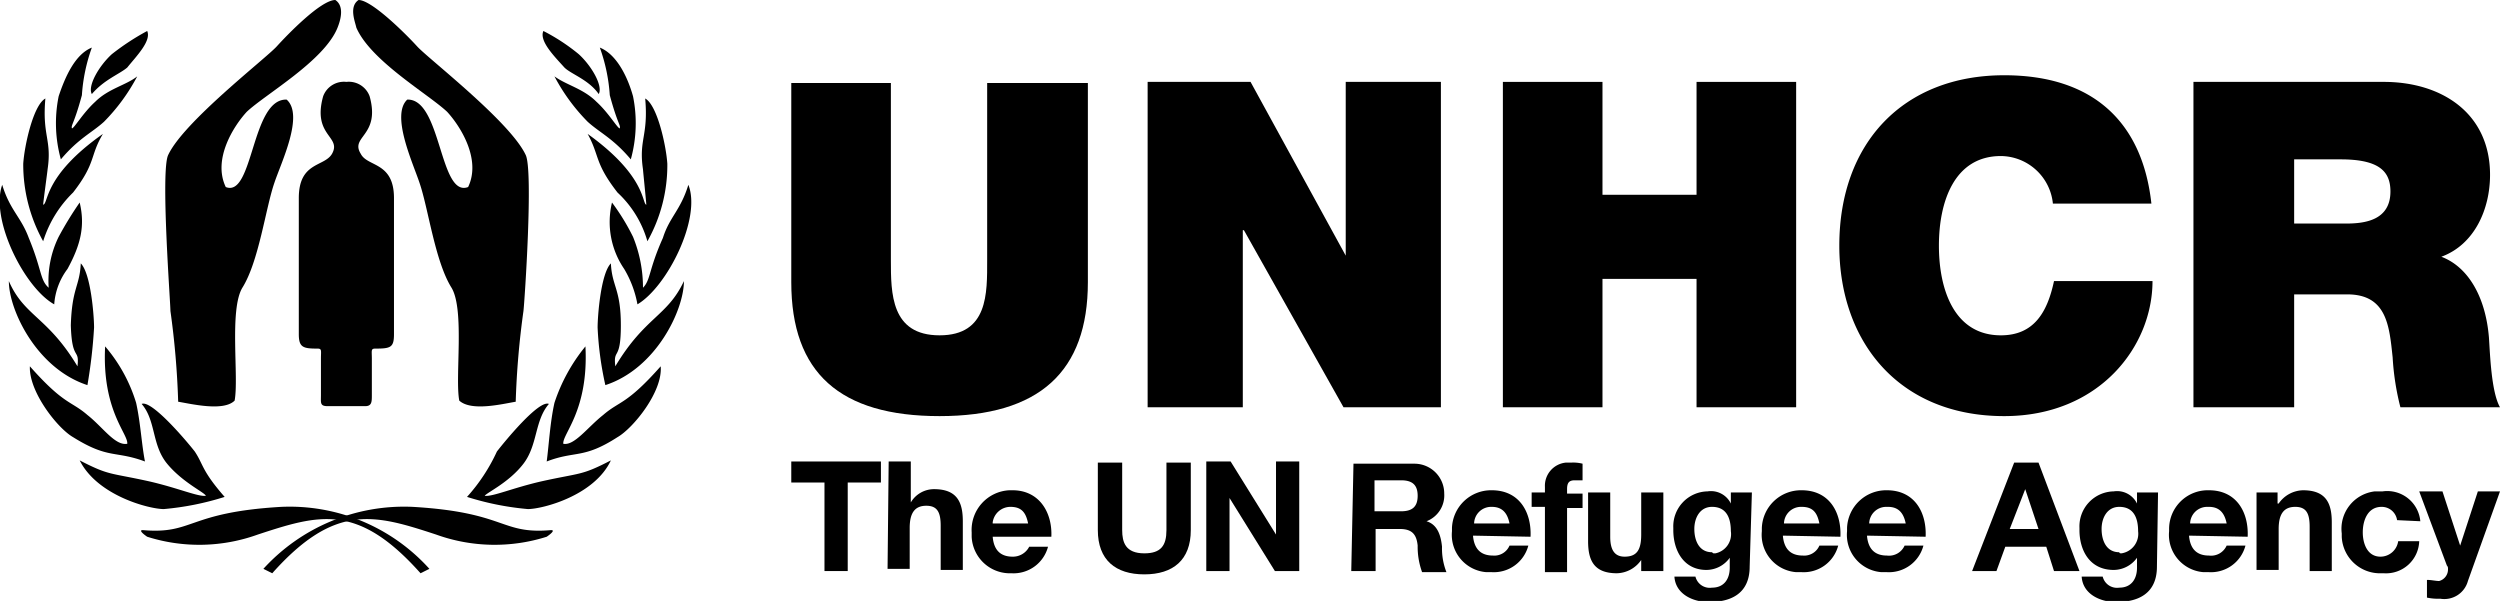 <svg id="Layer_1" data-name="Layer 1" xmlns="http://www.w3.org/2000/svg" width="225.9" height="54.3" viewBox="0 0 225.9 54.3"><path d="M33,36.7c.6,0,.6-.4.6-1V32.4c0-.7-.1-.9.3-.9,1.4,0,1.7-.1,1.7-1.3V17.9c0-3.3-2.4-2.8-3-4-1-1.6,1.8-1.6.8-5.2a2,2,0,0,0-2.1-1.3,2,2,0,0,0-2.1,1.3c-1,3.6,1.7,3.6.8,5.2-.7,1.2-3,.7-3,4V30.2c0,1.2.4,1.3,1.7,1.3.4,0,.3.2.3.9v3.3c0,.7-.1,1,.6,1H33"/><path d="M22.3,10.1c-1.2,1.3-3.1,4.3-1.9,6.8,2.5,1,2.3-8,5.5-7.9,1.6,1.4-.5,5.7-1.1,7.5-.8,2.3-1.4,7.1-2.9,9.5-1.2,2-.3,8.1-.7,10.2-1,1-3.9.3-5.1.1a75.58,75.58,0,0,0-.7-8.2c0-.8-.9-12.7-.2-14.1C16.6,11,24,5.3,25,4.2S29,0,30.3,0c.9.6.4,2,.2,2.5-1.2,3-6.5,6-8.2,7.6"/><path d="M40.4,10.1c1.2,1.3,3.1,4.3,1.9,6.8-2.6,1-2.4-8-5.5-7.9-1.5,1.4.5,5.7,1.1,7.5.8,2.3,1.4,7.1,2.9,9.5,1.2,2,.3,8.1.7,10.2,1.1,1,3.9.3,5.1.1a75.58,75.58,0,0,1,.7-8.2c.1-.8.9-12.7.2-14.1-1.4-3-8.8-8.7-9.8-9.8S33.6,0,32.4,0c-.9.6-.3,2-.2,2.5,1.3,3,6.5,6,8.2,7.6"/><path d="M11.5,6.1c-.7.6-2.1,1.1-3.2,2.4-.4-.7.6-2.5,1.8-3.6a22,22,0,0,1,3.2-2.1c.4.9-1,2.3-1.8,3.3"/><path d="M9.4,11c-1.1,1-2.3,1.5-3.9,3.4a12.22,12.22,0,0,1-.2-5.7c.6-1.8,1.5-3.8,3-4.4a15.69,15.69,0,0,0-.9,4.3c-.7,2.6-1,2.7-.9,3,.2,0,1-1.4,2.1-2.4C9.8,8,11.4,7.7,12.4,6.9a17.3,17.3,0,0,1-3,4.1"/><path d="M3.9,21.8a14.31,14.31,0,0,1-1.8-7c.1-1.6.9-5.3,2-5.9-.3,3.4.6,3.7.2,6.4,0,.1-.4,3-.4,3.2.5-.1,0-2.6,5.4-6.4-1.2,2-.6,2.6-2.7,5.3a10.51,10.51,0,0,0-2.7,4.4"/><path d="M6.1,24.3a6,6,0,0,0-1.2,3.2C2.2,26-.9,19.8.2,16.7c.7,2.3,1.7,2.9,2.4,4.8,1.2,2.9,1,3.8,1.8,4.5a9,9,0,0,1,.9-4.6,32.07,32.07,0,0,1,1.9-3.1c.5,2.1.1,3.8-1.1,6"/><path d="M8.5,29.6a46,46,0,0,1-.6,5.2C3.3,33.3.8,28,.8,25.4c1.4,3.2,3.5,3.2,6.2,7.7.2-1.7-.5-.4-.6-3.7.1-3.4.8-3.5.9-5.6.9.9,1.2,4.7,1.2,5.8"/><path d="M12.3,36.4c.4,1.8.5,3.8.8,5.3-2.7-1-3.3-.2-6.5-2.2-1.4-.8-4-4.1-3.9-6.4,3.1,3.5,3.7,3.1,5.2,4.4,1.4,1.1,2.5,2.8,3.6,2.6.1-.9-2.3-3-2-8.8a14.15,14.15,0,0,1,2.8,5.1"/><path d="M17.6,40.8c.8,1.2.6,1.7,2.7,4.1A25.54,25.54,0,0,1,14.8,46c-1.3,0-6-1.2-7.6-4.4,2.7,1.4,2.7,1.1,6.3,1.9,2.6.6,4.4,1.4,5.1,1.3-.1-.3-2.1-1.2-3.5-2.9s-1-3.9-2.3-5.4c.9-.4,4.1,3.4,4.8,4.3"/><path d="M51,6.1c.6.6,2.2,1.1,3.1,2.4.4-.7-.6-2.5-1.8-3.6a17.68,17.68,0,0,0-3.2-2.1c-.4.9,1,2.3,1.9,3.3"/><path d="M53.1,11c1.1,1,2.3,1.5,3.9,3.4a12.22,12.22,0,0,0,.2-5.7c-.5-1.8-1.5-3.8-3-4.4a15.69,15.69,0,0,1,.9,4.3c.7,2.6,1,2.7.9,3-.2,0-1-1.4-2.1-2.4C52.7,8,51.2,7.7,50.1,6.9a17.3,17.3,0,0,0,3,4.1"/><path d="M58.5,21.8a14,14,0,0,0,1.8-7c-.1-1.6-.9-5.3-2-5.9.3,3.4-.6,3.7-.2,6.4,0,.1.3,3,.3,3.2-.4-.1,0-2.6-5.3-6.4,1.1,2,.6,2.6,2.7,5.3a9.59,9.59,0,0,1,2.7,4.4"/><path d="M56.4,24.3a9.58,9.58,0,0,1,1.2,3.2c2.7-1.6,5.8-7.8,4.6-10.8-.7,2.3-1.7,2.9-2.3,4.8-1.3,2.9-1.1,3.8-1.8,4.5a12.16,12.16,0,0,0-.9-4.6,19.82,19.82,0,0,0-1.9-3.1,7.51,7.51,0,0,0,1.1,6"/><path d="M54,29.6a29.6,29.6,0,0,0,.7,5.2c4.6-1.5,7.1-6.8,7.1-9.4-1.5,3.2-3.5,3.2-6.2,7.7-.2-1.7.5-.4.5-3.7s-.8-3.5-.9-5.6c-.9.9-1.2,4.7-1.2,5.8"/><path d="M50.1,36.4c-.4,1.8-.5,3.8-.7,5.3,2.6-1,3.3-.2,6.4-2.2,1.4-.8,4.1-4.1,3.9-6.4-3.1,3.5-3.7,3.1-5.2,4.4-1.4,1.1-2.6,2.8-3.6,2.6-.1-.9,2.3-3,2-8.8a15.84,15.84,0,0,0-2.8,5.1"/><path d="M44.9,40.8a16.19,16.19,0,0,1-2.7,4.1A25.54,25.54,0,0,0,47.7,46c1.3,0,6-1.2,7.5-4.4-2.7,1.4-2.7,1.1-6.3,1.9-2.6.6-4.4,1.4-5.1,1.3.2-.3,2.2-1.2,3.5-2.9s1-3.9,2.3-5.4c-.9-.4-4,3.4-4.7,4.3"/><path d="M24.6,51.8l-.8-.4a17.2,17.2,0,0,1,13.5-5.6c8.5.5,7.9,2.5,12.5,2.1.5,0-.4.6-.4.6a15.56,15.56,0,0,1-10-.2c-5.5-1.8-9.1-2.9-14.8,3.5"/><path d="M38,51.8l.8-.4a17,17,0,0,0-13.4-5.6c-8.5.5-7.9,2.5-12.5,2.1-.5,0,.4.6.4.6a15.56,15.56,0,0,0,10-.2c5.5-1.8,9-2.9,14.7,3.5"/><path d="M98.3,25.5c0,8.1-4.4,12.1-13.4,12.1S71.5,33.7,71.5,25.5V7.5h9v16c0,3,0,6.8,4.4,6.8s4.3-3.8,4.3-6.8V7.5h9.1v18"/><polygon points="103.7 7.4 113 7.4 121.6 23.1 121.6 23.1 121.6 7.4 130.2 7.4 130.2 36.8 121.4 36.8 112.4 20.8 112.3 20.8 112.3 36.8 103.7 36.8 103.7 7.4"/><polygon points="135.8 7.4 144.8 7.4 144.8 17.6 153.3 17.6 153.3 7.4 162.3 7.4 162.3 36.8 153.3 36.8 153.3 25.2 144.8 25.2 144.8 36.8 135.8 36.8 135.8 7.4"/><path d="M185.5,18.4a4.77,4.77,0,0,0-4.7-4.3c-4.2,0-5.6,4.1-5.6,8.1s1.4,8.1,5.6,8.1c3,0,4.2-2.1,4.8-4.9h8.9c0,5.9-4.8,12.2-13.4,12.2-9.5,0-14.9-6.7-14.9-15.4,0-9.3,5.8-15.4,14.9-15.4,8.1,0,12.5,4.3,13.3,11.6h-8.9"/><path d="M207.3,14.4h4.2c3.5,0,4.5,1.1,4.5,2.9,0,2.6-2.3,2.9-4,2.9h-4.7Zm-9.1,22.4h9.1V26.6h4.8c3.6,0,3.8,2.9,4.1,5.7a23.38,23.38,0,0,0,.7,4.5h9c-.8-1.4-.9-4.9-1-6.3-.3-3.7-1.9-6.4-4.3-7.3,3-1.1,4.4-4.3,4.4-7.4,0-5.6-4.4-8.4-9.6-8.4H198.2V36.8"/><polygon points="74.5 43.6 71.5 43.6 71.5 41.7 79.6 41.7 79.6 43.6 76.6 43.6 76.6 51.6 74.5 51.6 74.5 43.6"/><path d="M80.3,41.7h2v3.7h0a2.44,2.44,0,0,1,2.1-1.2c2.1,0,2.6,1.2,2.6,2.9v4.4H85v-4c0-1.2-.3-1.8-1.3-1.8s-1.5.6-1.5,2v3.7h-2l.1-9.7"/><path d="M89.7,48.5q.15,1.8,1.8,1.8a1.65,1.65,0,0,0,1.5-.9h1.7a3.22,3.22,0,0,1-3.3,2.4,3.46,3.46,0,0,1-3.6-3.3v-.4a3.59,3.59,0,0,1,3.4-3.8h.3c2.4,0,3.6,2,3.5,4.2Zm3.2-1.2c-.2-1-.6-1.5-1.6-1.5a1.62,1.62,0,0,0-1.6,1.4v.1h3.2"/><path d="M107.6,47.9c0,2.7-1.6,4-4.2,4s-4.2-1.3-4.2-4V41.8h2.2v6.1c0,1.1.3,2.1,2,2.1,1.5,0,2-.7,2-2.1V41.8h2.2v6.1"/><polygon points="109 41.7 111.2 41.7 115.3 48.3 115.3 48.3 115.3 41.7 117.4 41.7 117.4 51.6 115.2 51.6 111.1 45 111.1 45 111.1 51.6 109 51.6 109 41.7"/><path d="M124.2,43.4h2.4c1,0,1.5.4,1.5,1.4s-.5,1.4-1.5,1.4h-2.4Zm-2.1,8.2h2.2V47.8h2.2c1.1,0,1.5.5,1.6,1.5a6.72,6.72,0,0,0,.4,2.4h2.2a5.87,5.87,0,0,1-.4-2.3c-.1-1-.4-2-1.4-2.3h0a2.5,2.5,0,0,0,1.6-2.5,2.69,2.69,0,0,0-2.7-2.7h-5.5l-.2,9.7"/><path d="M133.2,47.3a1.54,1.54,0,0,1,1.5-1.5h.1c.9,0,1.4.5,1.6,1.5Zm5.1,1.2c.1-2.2-1-4.2-3.5-4.2a3.54,3.54,0,0,0-3.6,3.4V48a3.38,3.38,0,0,0,3.1,3.7h.5a3.22,3.22,0,0,0,3.3-2.4h-1.7a1.49,1.49,0,0,1-1.5.9q-1.65,0-1.8-1.8l5.2.1"/><path d="M139.6,45.8h-1.2V44.5h1.2V44a2.1,2.1,0,0,1,1.9-2.2h.5a3.4,3.4,0,0,1,1,.1v1.5h-.7c-.5,0-.7.2-.7.8v.4H143v1.3h-1.4v5.8h-2V45.8"/><path d="M150.2,51.6h-1.9v-1h0a2.75,2.75,0,0,1-2.2,1.2c-2.1,0-2.6-1.2-2.6-2.9V44.5h2v4c0,1.2.4,1.8,1.3,1.8,1.1,0,1.5-.6,1.5-2V44.5h2v7.1"/><path d="M154.7,49.9c-1.2,0-1.6-1.1-1.6-2.1s.5-2,1.6-2c1.3,0,1.7,1,1.7,2.2a1.77,1.77,0,0,1-1.4,2h-.1c-.1,0-.1,0-.2-.1m3.6-5.4h-1.9v1h0a2,2,0,0,0-2.1-1.1,3.16,3.16,0,0,0-3.1,3.3v.2c0,1.8.9,3.6,3,3.6a2.61,2.61,0,0,0,2.1-1.1h0v.9c0,1-.5,1.8-1.6,1.8a1.33,1.33,0,0,1-1.5-1h-1.9c.1,1.6,1.7,2.3,3.1,2.3,3.3,0,3.7-2,3.7-3.2l.2-6.7"/><path d="M161.2,47.3a1.54,1.54,0,0,1,1.5-1.5h.1c1,0,1.4.5,1.6,1.5Zm5.1,1.2c.1-2.2-1-4.2-3.5-4.2a3.54,3.54,0,0,0-3.6,3.4V48a3.38,3.38,0,0,0,3.1,3.7h.5a3.22,3.22,0,0,0,3.3-2.4h-1.7a1.49,1.49,0,0,1-1.5.9q-1.65,0-1.8-1.8l5.2.1"/><path d="M168.9,47.3a1.54,1.54,0,0,1,1.5-1.5h.2c.9,0,1.4.5,1.6,1.5Zm5.1,1.2c.1-2.2-1-4.2-3.5-4.2a3.54,3.54,0,0,0-3.6,3.4V48a3.38,3.38,0,0,0,3.1,3.7h.5a3.22,3.22,0,0,0,3.3-2.4h-1.7a1.54,1.54,0,0,1-1.6.9q-1.65,0-1.8-1.8l5.3.1"/><path d="M183,44.2h0l1.2,3.6h-2.6Zm-4.8,7.4h2.2l.8-2.2h3.7l.7,2.2h2.3l-3.7-9.8H182Z"/><path d="M191.5,49.9c-1.2,0-1.6-1.1-1.6-2.1s.5-2,1.6-2c1.3,0,1.7,1,1.7,2.2a1.79,1.79,0,0,1-1.5,2c-.1,0-.2,0-.2-.1m3.5-5.4h-1.9v1h0a2,2,0,0,0-2.1-1.1,3.16,3.16,0,0,0-3.1,3.3v.2c0,1.8.9,3.6,3.1,3.6a2.61,2.61,0,0,0,2.1-1.1h0v.9c0,1-.5,1.8-1.6,1.8a1.33,1.33,0,0,1-1.5-1h-1.9c.1,1.6,1.7,2.3,3.1,2.3,3.3,0,3.7-2,3.7-3.2l.1-6.7"/><path d="M197.9,47.3a1.54,1.54,0,0,1,1.5-1.5h.2c.9,0,1.4.5,1.6,1.5Zm5.2,1.2c.1-2.2-1-4.2-3.5-4.2a3.5,3.5,0,0,0-3.6,3.5V48a3.38,3.38,0,0,0,3.1,3.7h.5a3.22,3.22,0,0,0,3.3-2.4h-1.7a1.54,1.54,0,0,1-1.6.9q-1.65,0-1.8-1.8l5.3.1"/><path d="M203.9,44.5h1.9v1h.1a2.75,2.75,0,0,1,2.2-1.2c2.1,0,2.6,1.2,2.6,2.9v4.4h-2v-4c0-1.2-.3-1.8-1.3-1.8s-1.5.6-1.5,2v3.7h-2v-7"/><path d="M216.6,47a1.4,1.4,0,0,0-1.4-1.2h0c-1.3,0-1.7,1.3-1.7,2.3s.4,2.2,1.6,2.2a1.62,1.62,0,0,0,1.6-1.4h1.9a3,3,0,0,1-3.2,2.9h-.2a3.46,3.46,0,0,1-3.6-3.3v-.3a3.4,3.4,0,0,1,3-3.8h.7a3,3,0,0,1,3.4,2.7l-2.1-.1"/><path d="M223,52.5a2.21,2.21,0,0,1-2.5,1.6,4.87,4.87,0,0,1-1.2-.1V52.4c.4,0,.8.1,1.1.1a1.08,1.08,0,0,0,.8-1.1.37.37,0,0,0-.1-.3l-2.5-6.7h2.1l1.6,4.9h0l1.6-4.9h2L223,52.5"/></svg>